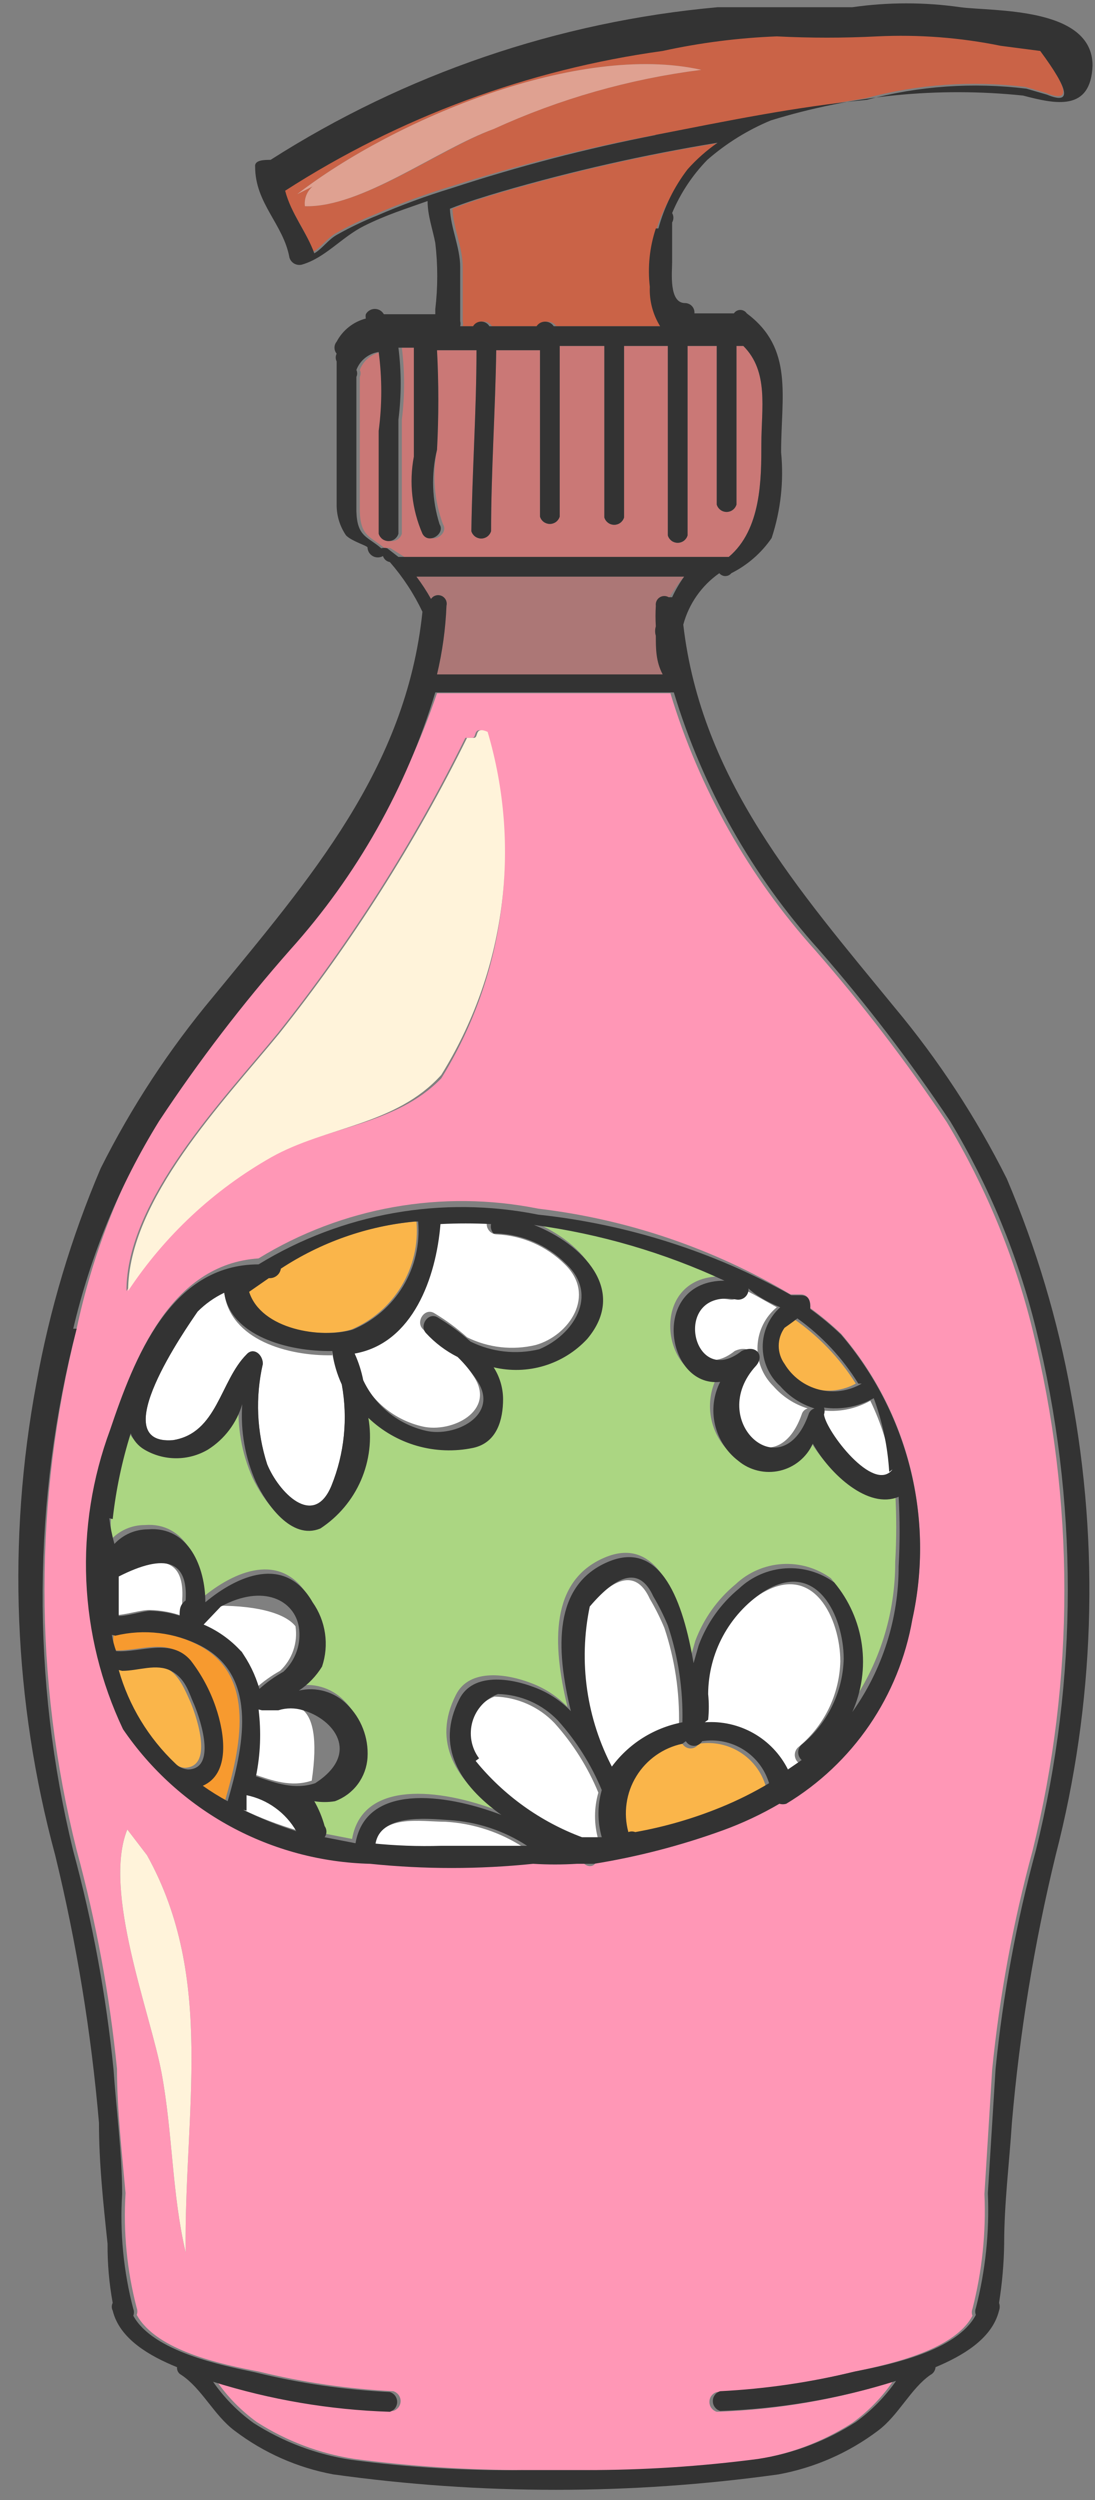 <svg width="39" height="89" viewBox="0 0 39 89" fill="none" xmlns="http://www.w3.org/2000/svg">
<rect x="0" y="0" width="39" height="89" fill="#808080" stroke="none"/>
<path d="M27.544 49.346C27.87 49.719 28.293 49.994 28.767 50.14C28.715 50.154 28.669 50.181 28.631 50.218C28.594 50.256 28.567 50.302 28.553 50.353C27.605 53.04 24.886 50.567 26.689 48.613C26.994 48.247 26.689 47.85 26.169 48.094C24.397 49.499 23.633 45.835 25.986 46.263C26.041 46.272 26.099 46.269 26.153 46.253C26.207 46.237 26.257 46.209 26.298 46.17C26.34 46.132 26.372 46.084 26.392 46.031C26.412 45.979 26.419 45.922 26.413 45.866C26.872 46.079 27.269 46.324 27.666 46.537C27.462 46.706 27.295 46.916 27.177 47.153C27.059 47.39 26.992 47.65 26.98 47.914C26.968 48.179 27.013 48.444 27.11 48.69C27.207 48.937 27.355 49.16 27.544 49.346Z" fill="white"/>
<path d="M23.236 10.21C23.215 10.704 23.342 11.193 23.602 11.614H19.813C19.779 11.564 19.734 11.522 19.681 11.494C19.627 11.465 19.568 11.45 19.507 11.45C19.447 11.45 19.387 11.465 19.334 11.494C19.281 11.522 19.235 11.564 19.202 11.614H17.521C17.491 11.563 17.449 11.521 17.398 11.492C17.347 11.463 17.289 11.447 17.231 11.447C17.172 11.447 17.114 11.463 17.063 11.492C17.012 11.521 16.97 11.563 16.94 11.614H16.482C16.499 11.554 16.499 11.491 16.482 11.431V9.508C16.482 8.805 16.146 8.134 16.115 7.432C16.726 7.187 17.338 7.004 17.949 6.821C20.478 6.087 23.05 5.505 25.65 5.081C25.258 5.354 24.898 5.671 24.58 6.027C24.046 6.643 23.641 7.359 23.388 8.134C23.187 8.806 23.135 9.515 23.236 10.21Z" fill="#CA6347"/>
<path d="M23.327 4.806C25.833 4.318 28.339 3.921 30.845 3.493C32.696 2.997 34.626 2.862 36.529 3.096L37.262 3.31C38.148 3.677 38.057 3.158 37.018 1.753L35.612 1.57C34.165 1.275 32.687 1.163 31.211 1.234C30.02 1.295 28.827 1.295 27.636 1.234C26.268 1.287 24.908 1.461 23.572 1.753C18.78 2.414 14.191 4.112 10.126 6.729C10.339 7.554 10.889 8.195 11.165 8.958C11.47 8.775 11.653 8.469 11.99 8.286C12.443 8.032 12.912 7.807 13.395 7.615C14.262 7.239 15.15 6.913 16.054 6.638C18.438 5.878 20.867 5.266 23.327 4.806ZM24.977 2.486C22.419 2.809 19.926 3.519 17.582 4.592C15.626 5.325 12.876 7.401 10.859 7.34C10.843 7.209 10.86 7.077 10.908 6.954C10.956 6.832 11.033 6.723 11.134 6.638L10.584 6.912C14.068 4.226 20.607 1.509 24.977 2.486Z" fill="#CA6347"/>
<path d="M2.73 47.301C1.202 53.394 1.202 59.769 2.73 65.862C3.423 68.413 3.904 71.016 4.167 73.647C4.167 75.112 4.35 76.699 4.472 78.073C4.387 79.449 4.521 80.83 4.87 82.164C4.9 82.242 4.9 82.329 4.87 82.408C5.572 83.69 7.926 84.179 9.209 84.423C10.782 84.81 12.389 85.045 14.007 85.125C14.082 85.147 14.149 85.194 14.196 85.257C14.243 85.32 14.269 85.397 14.269 85.476C14.269 85.555 14.243 85.632 14.196 85.695C14.149 85.758 14.082 85.805 14.007 85.827C11.87 85.76 9.751 85.4 7.712 84.759C8.104 85.325 8.59 85.82 9.148 86.224C10.204 86.901 11.391 87.348 12.632 87.537C14.658 87.802 16.7 87.935 18.744 87.934H20.761C22.804 87.959 24.847 87.837 26.872 87.567C28.113 87.378 29.3 86.931 30.356 86.254C30.914 85.85 31.4 85.355 31.792 84.789C29.762 85.428 27.655 85.788 25.528 85.858C25.452 85.835 25.386 85.789 25.338 85.725C25.291 85.662 25.266 85.585 25.266 85.507C25.266 85.428 25.291 85.351 25.338 85.288C25.386 85.224 25.452 85.178 25.528 85.156C27.146 85.074 28.752 84.838 30.326 84.453C31.456 84.209 33.962 83.721 34.635 82.439C34.604 82.36 34.604 82.273 34.635 82.194C34.978 80.859 35.122 79.481 35.062 78.104L35.337 73.677C35.6 71.047 36.081 68.443 36.774 65.892C38.287 59.798 38.287 53.426 36.774 47.331C36.132 44.73 35.102 42.239 33.718 39.944C32.293 37.81 30.731 35.77 29.042 33.838C26.667 31.202 24.904 28.075 23.878 24.68H15.565C14.416 28.053 12.608 31.166 10.248 33.838C8.549 35.762 6.987 37.803 5.572 39.944C4.24 42.23 3.281 44.713 2.73 47.301ZM15.718 38.387C14.098 40.066 11.623 40.096 9.606 41.195C7.552 42.358 5.804 43.99 4.503 45.958C4.503 42.722 7.926 39.181 9.881 36.799C12.481 33.536 14.725 30.006 16.574 26.267H16.818C17.002 26.267 16.818 25.84 17.307 26.053C17.937 28.104 18.122 30.265 17.847 32.392C17.573 34.519 16.847 36.563 15.718 38.387ZM4.533 65.129L5.236 66.045C7.681 70.441 6.55 75.203 6.611 80.18C6.123 78.104 6.153 75.936 5.756 73.799C5.359 71.662 3.647 67.327 4.533 65.129ZM3.922 50.903C4.778 48.369 6.061 45.011 9.209 44.798C12.187 42.973 15.746 42.34 19.171 43.027C22.347 43.405 25.408 44.445 28.156 46.08H28.523C28.798 46.08 28.889 46.355 28.859 46.568C29.246 46.848 29.614 47.154 29.959 47.484C31.137 48.862 31.98 50.495 32.42 52.254C32.86 54.012 32.886 55.849 32.495 57.619C32.26 58.971 31.738 60.256 30.962 61.388C30.188 62.521 29.178 63.474 28.003 64.183C27.923 64.207 27.838 64.207 27.759 64.183C27.116 64.559 26.441 64.876 25.742 65.129C24.28 65.669 22.763 66.048 21.219 66.259C21.219 66.442 20.913 66.534 20.73 66.259C20.547 65.984 20.73 66.259 20.547 66.259C20.027 66.29 19.507 66.29 18.988 66.259C17.058 66.457 15.112 66.457 13.182 66.259C11.439 66.216 9.732 65.759 8.201 64.925C6.671 64.092 5.361 62.906 4.381 61.466C3.61 59.823 3.172 58.043 3.093 56.23C3.015 54.417 3.296 52.607 3.922 50.903Z" fill="#FF97B6"/>
<path d="M23.48 21.565C23.465 21.809 23.465 22.054 23.48 22.298C23.447 22.407 23.447 22.524 23.48 22.634C23.48 23.092 23.48 23.55 23.725 24.008H15.566C15.756 23.206 15.869 22.388 15.902 21.565C15.919 21.496 15.911 21.422 15.88 21.358C15.848 21.293 15.795 21.242 15.729 21.212C15.664 21.183 15.59 21.178 15.521 21.198C15.451 21.218 15.392 21.262 15.351 21.321C15.196 21.045 15.023 20.78 14.832 20.527H24.367C24.169 20.753 23.995 20.999 23.847 21.26C23.802 21.251 23.756 21.252 23.711 21.263C23.667 21.274 23.625 21.295 23.59 21.325C23.555 21.354 23.527 21.391 23.508 21.432C23.489 21.474 23.479 21.52 23.48 21.565Z" fill="#AC7776"/>
<path d="M5.023 51.452C5.366 51.654 5.756 51.76 6.154 51.76C6.551 51.76 6.941 51.654 7.284 51.452C7.875 51.08 8.31 50.504 8.507 49.834C8.44 50.786 8.607 51.74 8.996 52.612C9.362 53.376 10.248 54.688 11.287 54.261C11.926 53.843 12.429 53.248 12.733 52.548C13.037 51.848 13.13 51.075 12.999 50.323C13.486 50.79 14.081 51.132 14.73 51.318C15.38 51.504 16.066 51.529 16.727 51.391C17.583 51.208 17.797 50.384 17.797 49.651C17.793 49.251 17.676 48.859 17.46 48.522C18.055 48.663 18.677 48.645 19.262 48.468C19.848 48.291 20.375 47.962 20.791 47.514C22.258 45.774 20.608 44.126 18.897 43.454C21.245 43.771 23.532 44.44 25.681 45.438C23.022 45.438 23.572 49.254 25.528 49.041C25.291 49.51 25.226 50.048 25.343 50.56C25.46 51.073 25.752 51.529 26.17 51.849C26.373 52.019 26.612 52.139 26.869 52.2C27.126 52.262 27.394 52.263 27.651 52.204C27.909 52.145 28.149 52.027 28.353 51.859C28.558 51.692 28.72 51.48 28.828 51.239C29.44 52.338 30.815 53.589 31.884 53.132C31.932 53.955 31.932 54.781 31.884 55.604C31.89 57.464 31.313 59.278 30.234 60.794C30.57 60.043 30.688 59.212 30.574 58.397C30.461 57.582 30.121 56.816 29.593 56.184C29.091 55.819 28.477 55.64 27.858 55.679C27.238 55.718 26.652 55.972 26.2 56.398C25.553 56.932 25.058 57.627 24.764 58.413L24.581 59.054C24.214 56.917 23.45 54.627 21.525 55.452C19.6 56.276 19.661 58.504 20.211 60.764C19.843 60.383 19.394 60.091 18.897 59.909C18.102 59.603 16.727 59.359 16.238 60.336C15.382 62.015 16.238 63.389 17.735 64.457C15.658 63.664 12.907 63.358 12.54 65.465L11.44 65.251C11.482 65.194 11.505 65.124 11.505 65.053C11.505 64.981 11.482 64.912 11.44 64.854C11.355 64.545 11.232 64.248 11.074 63.969C11.316 64.009 11.564 64.009 11.807 63.969C12.131 63.851 12.414 63.64 12.62 63.364C12.827 63.087 12.947 62.756 12.968 62.412C12.989 62.062 12.934 61.712 12.808 61.386C12.681 61.059 12.486 60.764 12.235 60.519C12.015 60.299 11.742 60.139 11.442 60.054C11.143 59.968 10.827 59.96 10.524 60.031C10.857 59.809 11.138 59.517 11.349 59.176C11.476 58.795 11.512 58.389 11.454 57.991C11.395 57.593 11.244 57.215 11.012 56.886C10.034 55.177 8.323 55.94 7.193 56.886C7.193 55.665 6.612 54.169 5.145 54.291C4.921 54.291 4.7 54.337 4.495 54.426C4.29 54.516 4.105 54.646 3.953 54.81C3.938 54.556 3.938 54.301 3.953 54.047C4.068 53.011 4.283 51.989 4.595 50.995C4.692 51.184 4.84 51.343 5.023 51.452Z" fill="#ABD682"/>
<path d="M13.915 19.52C13.845 19.497 13.77 19.497 13.701 19.52C13.212 19.093 12.845 19.124 12.815 18.208C12.815 16.62 12.815 15.002 12.815 13.415C12.833 13.377 12.843 13.335 12.843 13.293C12.843 13.25 12.833 13.209 12.815 13.171C12.878 13.003 12.985 12.855 13.124 12.742C13.264 12.63 13.431 12.556 13.609 12.53C13.732 13.462 13.732 14.406 13.609 15.338C13.609 16.559 13.609 17.78 13.609 19.002C13.632 19.077 13.678 19.143 13.741 19.191C13.805 19.238 13.881 19.263 13.96 19.263C14.039 19.263 14.116 19.238 14.18 19.191C14.243 19.143 14.289 19.077 14.312 19.002C14.312 17.658 14.312 16.285 14.312 14.941C14.419 14.09 14.419 13.228 14.312 12.377H14.862C14.862 13.659 14.862 14.941 14.862 16.254C14.686 17.18 14.792 18.137 15.168 19.002C15.381 19.398 15.993 19.002 15.779 18.666C15.464 17.817 15.39 16.898 15.565 16.01C15.626 14.83 15.626 13.648 15.565 12.469H16.971C16.971 14.605 16.818 16.773 16.787 18.91C16.81 18.985 16.856 19.052 16.919 19.099C16.983 19.146 17.06 19.172 17.139 19.172C17.218 19.172 17.294 19.146 17.358 19.099C17.421 19.052 17.468 18.985 17.49 18.91C17.49 16.773 17.643 14.605 17.673 12.469H19.232V18.391C19.254 18.467 19.301 18.533 19.364 18.58C19.427 18.627 19.504 18.653 19.583 18.653C19.662 18.653 19.739 18.627 19.802 18.58C19.866 18.533 19.912 18.467 19.935 18.391V12.316H21.524V18.422C21.546 18.497 21.593 18.563 21.656 18.611C21.719 18.658 21.796 18.683 21.875 18.683C21.954 18.683 22.031 18.658 22.094 18.611C22.158 18.563 22.204 18.497 22.227 18.422V12.316H23.785V19.063C23.808 19.138 23.854 19.204 23.918 19.252C23.981 19.299 24.058 19.324 24.137 19.324C24.216 19.324 24.293 19.299 24.356 19.252C24.419 19.204 24.465 19.138 24.488 19.063V12.316H25.527V17.964C25.55 18.039 25.596 18.105 25.659 18.153C25.723 18.2 25.799 18.225 25.878 18.225C25.957 18.225 26.034 18.2 26.098 18.153C26.161 18.105 26.207 18.039 26.23 17.964V12.316H26.474C27.391 13.232 27.116 14.544 27.116 15.796C27.116 17.048 27.116 18.849 25.955 19.826H14.403L13.915 19.52Z" fill="#CA7876"/>
<path d="M27.79 48.553C27.656 48.366 27.584 48.142 27.584 47.911C27.584 47.681 27.656 47.457 27.79 47.27C27.79 47.27 28.096 47.057 28.248 46.935C29.141 47.55 29.9 48.339 30.479 49.255C30.026 49.505 29.495 49.571 28.994 49.44C28.494 49.31 28.063 48.992 27.79 48.553Z" fill="#FAB54A"/>
<path d="M12.51 47.331C11.379 47.667 9.24 47.331 8.812 45.988L9.515 45.499C9.616 45.508 9.716 45.478 9.795 45.416C9.875 45.354 9.928 45.263 9.943 45.163C11.407 44.206 13.088 43.629 14.832 43.484C14.902 44.288 14.715 45.094 14.297 45.785C13.88 46.476 13.254 47.017 12.51 47.331Z" fill="#FAB54A"/>
<path d="M11.836 48.186C11.897 48.566 12.011 48.936 12.173 49.285C12.394 50.496 12.267 51.745 11.806 52.887C11.164 54.444 9.911 53.101 9.514 52.124C9.143 50.969 9.09 49.735 9.361 48.552C9.361 48.217 9.025 47.942 8.781 48.217C7.833 49.163 7.742 51.025 6.152 51.269C3.708 51.453 6.641 47.27 7.039 46.69C7.314 46.414 7.634 46.187 7.986 46.019C8.2 47.698 10.247 48.278 11.836 48.247C11.836 48.125 11.806 48.156 11.836 48.186Z" fill="white"/>
<path d="M19.08 47.881C18.258 48.078 17.393 47.981 16.635 47.606C16.276 47.285 15.887 46.998 15.474 46.751C15.138 46.538 14.802 47.026 15.046 47.301C15.368 47.652 15.751 47.941 16.177 48.156C16.442 48.414 16.678 48.7 16.88 49.01C17.674 50.231 16.085 51.025 15.046 50.781C14.562 50.67 14.109 50.45 13.723 50.138C13.336 49.826 13.026 49.43 12.815 48.98C12.751 48.654 12.648 48.336 12.51 48.033C14.588 47.667 15.413 45.316 15.566 43.424C16.166 43.393 16.768 43.393 17.369 43.424C17.344 43.477 17.332 43.536 17.335 43.596C17.338 43.655 17.355 43.712 17.386 43.763C17.416 43.814 17.457 43.857 17.508 43.888C17.558 43.92 17.615 43.938 17.674 43.943C18.595 43.98 19.467 44.361 20.119 45.011C21.25 46.11 20.272 47.545 19.08 47.881Z" fill="white"/>
<path d="M5.97 59.42C6.367 59.604 6.612 60.214 6.764 60.55C6.917 60.886 7.681 62.901 6.581 62.931C6.407 62.919 6.244 62.843 6.123 62.717C5.219 61.811 4.566 60.685 4.228 59.451C4.809 59.42 5.45 59.176 5.97 59.42Z" fill="#FAB54A"/>
<path d="M7.071 58.566C9.179 59.665 8.538 62.29 8.018 64.091C7.712 63.926 7.416 63.743 7.132 63.542C8.11 63.114 7.926 61.71 7.59 60.733C7.387 60.139 7.088 59.582 6.704 59.085C6.001 58.26 4.932 58.81 4.045 58.749C4.03 58.566 4.03 58.382 4.045 58.199C5.065 57.958 6.138 58.087 7.071 58.566Z" fill="#F79A2F"/>
<path d="M20.882 57.284C21.921 56.062 22.685 55.91 23.143 56.917C23.341 57.251 23.514 57.597 23.663 57.955C24.034 59.067 24.209 60.234 24.182 61.405C23.178 61.622 22.294 62.211 21.707 63.053C20.766 61.285 20.474 59.244 20.882 57.284Z" fill="white"/>
<path d="M24.305 62.077C24.334 62.127 24.377 62.169 24.428 62.199C24.479 62.228 24.536 62.243 24.595 62.243C24.654 62.243 24.712 62.228 24.762 62.199C24.813 62.169 24.856 62.127 24.885 62.077C25.397 61.996 25.92 62.103 26.358 62.378C26.797 62.653 27.12 63.077 27.269 63.572C26.721 63.9 26.149 64.186 25.558 64.427C24.573 64.83 23.549 65.127 22.502 65.313C22.423 65.282 22.336 65.282 22.257 65.313C22.152 64.965 22.124 64.599 22.173 64.239C22.222 63.88 22.348 63.535 22.542 63.228C22.736 62.921 22.994 62.66 23.298 62.461C23.602 62.262 23.945 62.131 24.305 62.077Z" fill="#FAB54A"/>
<path d="M16.94 62.687C16.803 62.501 16.71 62.286 16.669 62.058C16.629 61.831 16.641 61.597 16.706 61.375C16.772 61.153 16.887 60.949 17.045 60.779C17.202 60.61 17.396 60.479 17.613 60.397C18.014 60.407 18.41 60.495 18.777 60.658C19.144 60.82 19.475 61.053 19.752 61.343C20.408 62.074 20.935 62.91 21.311 63.816C21.153 64.365 21.153 64.947 21.311 65.495H20.608C19.159 64.898 17.894 63.929 16.94 62.687Z" fill="white"/>
<path d="M25.101 61.313C25.131 61.008 25.131 60.701 25.101 60.397C25.104 59.678 25.285 58.97 25.625 58.337C25.966 57.704 26.458 57.163 27.056 56.764C28.982 55.543 29.929 57.649 29.929 59.145C29.913 59.731 29.771 60.308 29.513 60.834C29.254 61.361 28.886 61.826 28.432 62.198C28.393 62.232 28.361 62.275 28.34 62.322C28.319 62.369 28.307 62.421 28.307 62.473C28.307 62.525 28.319 62.576 28.34 62.623C28.361 62.671 28.393 62.713 28.432 62.747L27.943 63.083C27.693 62.544 27.291 62.089 26.786 61.774C26.281 61.46 25.695 61.299 25.101 61.313Z" fill="white"/>
<path d="M4.106 57.497C4.106 57.039 4.106 56.581 4.106 56.093C5.787 55.238 6.581 55.543 6.49 56.947C6.49 57.131 6.49 57.314 6.49 57.528C6.116 57.395 5.724 57.323 5.328 57.314C4.992 57.314 4.442 57.497 4.106 57.497Z" fill="white"/>
<path d="M9.789 60.794C10.078 60.703 10.387 60.703 10.675 60.794C11.164 61.069 11.317 61.924 11.103 63.389C10.37 63.633 9.697 63.389 8.995 63.145C9.185 62.397 9.257 61.625 9.209 60.855L9.789 60.794Z" fill="white"/>
<path d="M7.132 57.802L7.743 57.161C9.271 57.161 10.188 57.466 10.524 57.894C10.568 58.183 10.541 58.479 10.445 58.755C10.35 59.032 10.188 59.281 9.974 59.481C9.667 59.652 9.38 59.857 9.118 60.092C8.998 59.659 8.813 59.247 8.568 58.871C8.18 58.407 7.688 58.041 7.132 57.802Z" fill="white"/>
<path d="M15.872 64.854C16.863 64.912 17.822 65.227 18.653 65.77C17.583 65.77 16.544 65.77 15.597 65.77C14.854 65.815 14.109 65.815 13.366 65.77C13.427 64.549 15.016 64.854 15.872 64.854Z" fill="white"/>
<path d="M10.585 65.16C9.925 64.966 9.281 64.721 8.66 64.427C8.66 64.244 8.66 64.061 8.66 63.877C9.057 63.932 9.436 64.076 9.769 64.298C10.103 64.52 10.381 64.815 10.585 65.16Z" fill="white"/>
<path d="M29.225 50.445C29.253 50.366 29.253 50.28 29.225 50.201C29.837 50.287 30.46 50.169 30.997 49.865C31.384 50.667 31.652 51.52 31.792 52.399C30.997 53.284 29.286 51.025 29.225 50.445Z" fill="white"/>
<path d="M1.966 66.045C2.728 69.175 3.249 72.36 3.525 75.57C3.525 77.004 3.678 78.439 3.831 79.874C3.825 80.58 3.887 81.286 4.014 81.981C3.992 82.023 3.981 82.07 3.981 82.118C3.981 82.166 3.992 82.213 4.014 82.255C4.258 83.263 5.328 83.873 6.306 84.27C6.3 84.326 6.312 84.382 6.339 84.431C6.366 84.481 6.408 84.52 6.459 84.545C7.192 85.033 7.62 85.98 8.353 86.529C9.387 87.315 10.591 87.849 11.868 88.086C17.129 88.819 22.467 88.819 27.728 88.086C29.015 87.85 30.229 87.317 31.273 86.529C32.006 85.98 32.434 85.033 33.137 84.545C33.189 84.519 33.233 84.48 33.265 84.432C33.297 84.383 33.316 84.328 33.32 84.27C34.268 83.873 35.337 83.263 35.582 82.255C35.614 82.167 35.614 82.069 35.582 81.981C35.694 81.284 35.755 80.58 35.765 79.874C35.765 78.439 35.948 77.004 36.04 75.57C36.316 72.36 36.837 69.175 37.599 66.045C38.987 60.677 39.175 55.07 38.149 49.621C37.675 46.989 36.906 44.419 35.857 41.958C34.764 39.775 33.42 37.726 31.854 35.853C28.431 31.671 24.978 27.763 24.336 22.237C24.535 21.495 24.989 20.846 25.619 20.406C25.645 20.438 25.678 20.463 25.715 20.481C25.752 20.499 25.792 20.508 25.833 20.508C25.874 20.508 25.915 20.499 25.952 20.481C25.989 20.463 26.021 20.438 26.047 20.406C26.624 20.116 27.118 19.686 27.483 19.154C27.807 18.171 27.921 17.131 27.82 16.101C27.82 14.117 28.278 12.407 26.597 11.156C26.572 11.118 26.538 11.087 26.498 11.066C26.458 11.044 26.413 11.033 26.368 11.033C26.323 11.033 26.278 11.044 26.238 11.066C26.198 11.087 26.164 11.118 26.139 11.156H24.733C24.737 11.109 24.732 11.062 24.717 11.018C24.702 10.973 24.678 10.933 24.646 10.898C24.614 10.864 24.576 10.836 24.533 10.818C24.49 10.799 24.444 10.789 24.397 10.789C23.816 10.789 23.939 9.69 23.939 9.324C23.939 8.958 23.939 8.713 23.939 8.408C23.939 8.103 23.939 8.011 23.939 7.92C23.968 7.869 23.984 7.811 23.984 7.752C23.984 7.693 23.968 7.635 23.939 7.584C24.234 6.88 24.659 6.238 25.192 5.691C25.864 5.104 26.628 4.63 27.453 4.287C30.357 3.39 33.413 3.089 36.437 3.402C37.599 3.707 38.852 3.982 38.913 2.333C38.913 0.227 35.337 0.41 34.207 0.257C32.93 0.074 31.633 0.074 30.356 0.257C28.767 0.257 27.147 0.257 25.558 0.257C19.892 0.768 14.432 2.632 9.637 5.691C9.423 5.691 9.056 5.691 9.087 5.935C9.087 7.248 10.095 7.981 10.309 9.171C10.323 9.218 10.346 9.261 10.377 9.298C10.407 9.335 10.445 9.366 10.488 9.389C10.53 9.411 10.577 9.425 10.625 9.43C10.673 9.435 10.721 9.43 10.768 9.416C11.593 9.171 12.173 8.439 12.968 8.042C13.762 7.645 14.465 7.431 15.229 7.157C15.229 7.676 15.412 8.164 15.504 8.652C15.596 9.433 15.596 10.222 15.504 11.003C15.504 11.003 15.504 11.003 15.504 11.186H13.671C13.639 11.129 13.592 11.081 13.536 11.048C13.48 11.015 13.415 10.997 13.35 10.997C13.284 10.997 13.22 11.015 13.164 11.048C13.107 11.081 13.061 11.129 13.029 11.186C13.018 11.237 13.018 11.289 13.029 11.339C12.808 11.397 12.602 11.5 12.423 11.642C12.244 11.784 12.097 11.961 11.99 12.163C11.94 12.223 11.913 12.299 11.913 12.377C11.913 12.455 11.94 12.53 11.99 12.591C11.968 12.633 11.957 12.68 11.957 12.728C11.957 12.776 11.968 12.823 11.99 12.865C11.99 14.575 11.99 16.284 11.99 17.994C11.993 18.376 12.11 18.747 12.326 19.062C12.54 19.276 13.09 19.429 13.09 19.49C13.092 19.553 13.111 19.615 13.143 19.669C13.177 19.723 13.223 19.767 13.278 19.798C13.334 19.829 13.396 19.845 13.46 19.844C13.523 19.844 13.585 19.827 13.64 19.795C13.657 19.85 13.688 19.899 13.732 19.937C13.775 19.975 13.828 20 13.885 20.009C14.351 20.543 14.742 21.139 15.046 21.779C14.465 27.366 11.043 31.274 7.589 35.486C6.022 37.36 4.679 39.409 3.586 41.592C2.537 44.052 1.768 46.623 1.294 49.255C0.253 54.831 0.483 60.57 1.966 66.045ZM23.358 4.806C20.897 5.286 18.468 5.918 16.085 6.699C15.181 6.974 14.293 7.3 13.426 7.676C12.943 7.868 12.474 8.093 12.02 8.347C11.684 8.53 11.501 8.836 11.195 9.019C10.92 8.256 10.37 7.614 10.156 6.79C14.222 4.173 18.811 2.475 23.602 1.814C24.939 1.521 26.299 1.348 27.667 1.295C28.858 1.356 30.051 1.356 31.242 1.295C32.717 1.224 34.196 1.336 35.643 1.631L37.049 1.814C38.088 3.218 38.179 3.737 37.293 3.371L36.56 3.157C34.657 2.923 32.727 3.058 30.876 3.554C28.339 3.798 25.833 4.317 23.327 4.806H23.358ZM23.358 8.133C23.136 8.802 23.063 9.51 23.144 10.209C23.123 10.704 23.251 11.193 23.511 11.614H19.721C19.688 11.563 19.642 11.522 19.589 11.493C19.536 11.465 19.476 11.45 19.416 11.45C19.355 11.45 19.296 11.465 19.242 11.493C19.189 11.522 19.144 11.563 19.11 11.614H17.43C17.4 11.563 17.358 11.521 17.306 11.492C17.256 11.463 17.198 11.447 17.139 11.447C17.08 11.447 17.023 11.463 16.972 11.492C16.921 11.521 16.878 11.563 16.849 11.614H16.39C16.407 11.554 16.407 11.49 16.39 11.431V9.507C16.39 8.805 16.054 8.133 16.024 7.431C16.635 7.187 17.246 7.004 17.857 6.821C20.387 6.086 22.959 5.505 25.558 5.081C25.166 5.353 24.807 5.671 24.489 6.027C24.009 6.655 23.656 7.371 23.45 8.133H23.358ZM14.19 19.826L13.793 19.52C13.723 19.497 13.648 19.497 13.579 19.52C13.09 19.093 12.723 19.123 12.693 18.208C12.693 16.62 12.693 15.002 12.693 13.415C12.712 13.377 12.721 13.335 12.721 13.293C12.721 13.25 12.712 13.209 12.693 13.171C12.756 13.003 12.863 12.855 13.003 12.742C13.143 12.629 13.31 12.556 13.487 12.53C13.61 13.462 13.61 14.406 13.487 15.338C13.487 16.559 13.487 17.78 13.487 19.001C13.51 19.077 13.556 19.143 13.62 19.191C13.683 19.238 13.76 19.263 13.839 19.263C13.918 19.263 13.995 19.238 14.058 19.191C14.121 19.143 14.168 19.077 14.19 19.001C14.19 17.658 14.19 16.284 14.19 14.941C14.298 14.09 14.298 13.228 14.19 12.377H14.74C14.74 13.659 14.74 14.941 14.74 16.254C14.564 17.18 14.671 18.137 15.046 19.001C15.26 19.398 15.871 19.001 15.657 18.666C15.383 17.805 15.351 16.887 15.565 16.01C15.627 14.83 15.627 13.648 15.565 12.468H16.971C16.971 14.605 16.818 16.773 16.788 18.91C16.81 18.985 16.857 19.052 16.92 19.099C16.983 19.146 17.06 19.172 17.139 19.172C17.218 19.172 17.295 19.146 17.358 19.099C17.422 19.052 17.468 18.985 17.491 18.91C17.491 16.773 17.643 14.605 17.674 12.468H19.233V18.391C19.255 18.466 19.301 18.533 19.365 18.58C19.428 18.627 19.505 18.652 19.584 18.652C19.663 18.652 19.74 18.627 19.803 18.58C19.866 18.533 19.913 18.466 19.935 18.391V12.316H21.524V18.421C21.547 18.497 21.593 18.563 21.657 18.61C21.72 18.658 21.797 18.683 21.876 18.683C21.955 18.683 22.032 18.658 22.095 18.61C22.158 18.563 22.205 18.497 22.227 18.421V12.316H23.786V19.062C23.808 19.138 23.855 19.204 23.918 19.252C23.981 19.299 24.058 19.324 24.137 19.324C24.216 19.324 24.293 19.299 24.356 19.252C24.42 19.204 24.466 19.138 24.489 19.062V12.316H25.528V17.963C25.55 18.039 25.597 18.105 25.66 18.152C25.723 18.2 25.8 18.225 25.879 18.225C25.958 18.225 26.035 18.2 26.098 18.152C26.162 18.105 26.208 18.039 26.231 17.963V12.316H26.475C27.392 13.232 27.117 14.544 27.117 15.796C27.117 17.048 27.117 18.849 25.956 19.826H14.19ZM23.816 21.261C23.767 21.231 23.71 21.216 23.652 21.218C23.595 21.219 23.539 21.237 23.491 21.269C23.443 21.301 23.405 21.346 23.382 21.398C23.358 21.451 23.35 21.509 23.358 21.566C23.343 21.81 23.343 22.054 23.358 22.298C23.325 22.408 23.325 22.525 23.358 22.634C23.358 23.092 23.358 23.55 23.602 24.008H15.565C15.756 23.207 15.869 22.389 15.902 21.566C15.919 21.496 15.911 21.422 15.88 21.358C15.848 21.294 15.795 21.242 15.729 21.213C15.663 21.184 15.589 21.179 15.521 21.199C15.451 21.218 15.392 21.262 15.351 21.322C15.196 21.046 15.023 20.78 14.832 20.528H24.366C24.201 20.758 24.058 21.003 23.939 21.261H23.816ZM2.608 47.301C3.222 44.69 4.254 42.195 5.664 39.913C7.079 37.772 8.641 35.732 10.34 33.807C12.712 31.169 14.475 28.043 15.504 24.649H24C25.026 28.044 26.79 31.171 29.164 33.807C30.853 35.74 32.415 37.779 33.84 39.913C35.224 42.208 36.254 44.699 36.896 47.301C38.409 53.395 38.409 59.767 36.896 65.862C36.203 68.413 35.722 71.016 35.459 73.646L35.184 78.073C35.244 79.45 35.1 80.829 34.757 82.164C34.726 82.242 34.726 82.329 34.757 82.408C34.084 83.69 31.701 84.178 30.448 84.423C28.874 84.808 27.268 85.043 25.65 85.125C25.574 85.147 25.508 85.194 25.461 85.257C25.413 85.32 25.388 85.397 25.388 85.476C25.388 85.555 25.413 85.632 25.461 85.695C25.508 85.758 25.574 85.805 25.65 85.827C27.777 85.757 29.885 85.397 31.915 84.758C31.522 85.324 31.036 85.82 30.478 86.224C29.422 86.9 28.235 87.348 26.995 87.537C24.968 87.802 22.927 87.934 20.883 87.933H18.621C16.578 87.959 14.535 87.837 12.509 87.567C11.269 87.378 10.082 86.931 9.026 86.254C8.468 85.85 7.982 85.355 7.589 84.789C9.629 85.43 11.747 85.79 13.885 85.858C13.96 85.835 14.027 85.789 14.074 85.725C14.121 85.662 14.146 85.585 14.146 85.507C14.146 85.428 14.121 85.351 14.074 85.288C14.027 85.224 13.96 85.178 13.885 85.155C12.266 85.076 10.66 84.841 9.087 84.453C7.926 84.209 5.45 83.721 4.747 82.438C4.778 82.36 4.778 82.273 4.747 82.194C4.399 80.86 4.265 79.479 4.35 78.103C4.35 76.638 4.136 75.051 4.044 73.677C3.782 71.047 3.301 68.443 2.608 65.892C1.115 59.78 1.157 53.393 2.73 47.301H2.608Z" fill="#333333"/>
<path d="M3.922 50.903C3.284 52.62 2.995 54.447 3.074 56.276C3.153 58.106 3.597 59.902 4.38 61.557C5.361 62.997 6.671 64.183 8.201 65.017C9.732 65.85 11.439 66.307 13.182 66.35C15.112 66.549 17.058 66.549 18.988 66.35C19.507 66.382 20.027 66.382 20.547 66.35C20.547 66.35 20.547 66.35 20.73 66.35H21.158C22.72 66.098 24.254 65.699 25.742 65.16C26.441 64.906 27.116 64.59 27.759 64.213C27.838 64.237 27.923 64.237 28.003 64.213C29.178 63.504 30.187 62.551 30.962 61.419C31.737 60.286 32.26 59.001 32.495 57.65C32.886 55.88 32.86 54.043 32.42 52.284C31.98 50.526 31.137 48.893 29.959 47.515C29.614 47.184 29.246 46.878 28.859 46.599C28.859 46.385 28.859 46.11 28.523 46.11H28.186C25.406 44.555 22.339 43.579 19.171 43.241C15.746 42.554 12.187 43.186 9.209 45.011C6.061 45.011 4.778 48.369 3.922 50.903ZM11.837 48.095C11.886 48.507 11.999 48.908 12.173 49.285C12.395 50.496 12.268 51.746 11.806 52.888C11.165 54.444 9.912 53.101 9.515 52.124C9.143 50.969 9.09 49.735 9.362 48.553C9.362 48.217 9.026 47.942 8.781 48.217C7.834 49.163 7.742 51.025 6.153 51.27C3.708 51.453 6.642 47.27 7.039 46.69C7.314 46.414 7.635 46.187 7.987 46.019C8.2 47.545 10.248 48.125 11.837 48.095ZM14.893 43.485C14.963 44.289 14.776 45.094 14.358 45.786C13.941 46.477 13.315 47.018 12.57 47.331C11.44 47.667 9.301 47.331 8.873 45.988L9.576 45.5C9.676 45.509 9.777 45.479 9.856 45.416C9.936 45.354 9.988 45.264 10.003 45.164C11.432 44.225 13.069 43.649 14.771 43.485H14.893ZM17.704 43.912C18.625 43.949 19.497 44.331 20.149 44.981C21.372 46.11 20.394 47.545 19.202 48.033C18.38 48.231 17.515 48.134 16.757 47.759C16.398 47.438 16.009 47.151 15.596 46.904C15.26 46.69 14.924 47.179 15.168 47.453C15.49 47.804 15.873 48.094 16.299 48.308C16.564 48.566 16.8 48.853 17.002 49.163C17.796 50.384 16.207 51.178 15.168 50.934C14.684 50.823 14.231 50.603 13.844 50.291C13.458 49.978 13.148 49.582 12.937 49.133C12.872 48.806 12.77 48.489 12.632 48.186C14.71 47.82 15.535 45.469 15.688 43.576C16.288 43.546 16.89 43.546 17.491 43.576C17.477 43.636 17.478 43.697 17.494 43.756C17.51 43.815 17.54 43.868 17.582 43.912H17.704ZM27.789 46.538C27.593 46.715 27.435 46.932 27.328 47.174C27.22 47.416 27.165 47.677 27.165 47.942C27.165 48.207 27.22 48.468 27.328 48.71C27.435 48.952 27.593 49.169 27.789 49.346C28.114 49.719 28.538 49.994 29.011 50.14C28.96 50.154 28.914 50.181 28.876 50.218C28.839 50.256 28.811 50.303 28.797 50.354C27.85 53.04 25.13 50.567 26.933 48.614C27.239 48.247 26.933 47.85 26.414 48.095C24.641 49.499 23.878 45.836 26.23 46.263C26.286 46.273 26.343 46.269 26.398 46.253C26.452 46.237 26.502 46.209 26.543 46.17C26.584 46.132 26.616 46.085 26.636 46.032C26.656 45.979 26.664 45.922 26.658 45.866C26.872 46.08 27.27 46.324 27.789 46.538ZM30.692 49.255C30.234 49.523 29.688 49.6 29.172 49.469C28.657 49.337 28.215 49.008 27.942 48.553C27.808 48.366 27.735 48.141 27.735 47.911C27.735 47.681 27.808 47.457 27.942 47.27C27.942 47.27 28.247 47.057 28.4 46.934C29.271 47.556 30.009 48.345 30.57 49.255H30.692ZM31.792 52.307C31.12 53.193 29.409 50.934 29.348 50.354C29.375 50.275 29.375 50.188 29.348 50.109C29.959 50.195 30.582 50.077 31.12 49.774C31.431 50.617 31.617 51.502 31.67 52.399L31.792 52.307ZM25.222 61.222C25.253 60.917 25.253 60.61 25.222 60.306C25.226 59.587 25.406 58.879 25.747 58.246C26.088 57.613 26.579 57.072 27.178 56.673C29.103 55.452 30.05 57.558 30.05 59.054C30.035 59.641 29.893 60.217 29.634 60.743C29.376 61.27 29.007 61.735 28.553 62.107C28.514 62.141 28.483 62.184 28.461 62.231C28.44 62.278 28.429 62.33 28.429 62.382C28.429 62.434 28.44 62.485 28.461 62.532C28.483 62.58 28.514 62.622 28.553 62.656L28.064 62.992C27.793 62.45 27.366 62.001 26.838 61.702C26.31 61.403 25.705 61.267 25.1 61.313L25.222 61.222ZM24.427 61.985C24.457 62.035 24.5 62.078 24.55 62.107C24.601 62.136 24.659 62.151 24.718 62.151C24.776 62.151 24.834 62.136 24.885 62.107C24.936 62.078 24.979 62.035 25.008 61.985C25.519 61.904 26.043 62.011 26.481 62.286C26.919 62.561 27.243 62.985 27.392 63.481C26.843 63.808 26.271 64.094 25.68 64.335C24.696 64.738 23.672 65.035 22.625 65.221C22.546 65.19 22.459 65.19 22.38 65.221C22.289 64.888 22.268 64.54 22.317 64.198C22.365 63.856 22.483 63.528 22.664 63.234C22.844 62.939 23.083 62.685 23.365 62.486C23.647 62.287 23.967 62.147 24.305 62.076L24.427 61.985ZM21.83 62.962C20.889 61.194 20.597 59.152 21.005 57.192C22.044 55.971 22.808 55.818 23.266 56.826C23.464 57.159 23.637 57.506 23.786 57.864C24.157 58.975 24.332 60.142 24.305 61.313C23.773 61.414 23.267 61.62 22.815 61.918C22.364 62.217 21.977 62.603 21.677 63.053L21.83 62.962ZM17.063 62.595C16.925 62.41 16.832 62.194 16.791 61.967C16.751 61.739 16.764 61.505 16.829 61.283C16.894 61.062 17.01 60.858 17.167 60.688C17.324 60.519 17.519 60.388 17.735 60.306C18.136 60.315 18.532 60.404 18.899 60.566C19.266 60.729 19.597 60.962 19.874 61.252C20.53 61.982 21.057 62.819 21.433 63.725C21.276 64.274 21.276 64.855 21.433 65.404H20.73C19.247 64.851 17.939 63.913 16.94 62.687L17.063 62.595ZM13.365 65.648C13.548 64.58 15.137 64.732 15.993 64.793C16.984 64.851 17.943 65.166 18.774 65.709C17.704 65.709 16.665 65.709 15.718 65.709C14.892 65.734 14.065 65.704 13.243 65.618L13.365 65.648ZM8.781 64.458C8.781 64.274 8.781 64.091 8.781 63.908C9.151 63.984 9.5 64.137 9.805 64.359C10.111 64.58 10.366 64.863 10.553 65.19C9.903 64.985 9.27 64.73 8.659 64.427L8.781 64.458ZM9.331 60.886H9.912C10.2 60.794 10.51 60.794 10.798 60.886C11.868 61.191 12.876 62.412 11.226 63.481C10.492 63.725 9.82 63.481 9.117 63.236C9.277 62.453 9.308 61.649 9.209 60.855L9.331 60.886ZM8.689 58.901C8.301 58.438 7.809 58.071 7.253 57.833L7.864 57.192C9.392 56.368 10.492 56.978 10.645 57.925C10.69 58.214 10.663 58.51 10.567 58.786C10.471 59.063 10.309 59.312 10.095 59.512C9.788 59.683 9.501 59.888 9.239 60.123C9.097 59.629 8.87 59.164 8.567 58.749L8.689 58.901ZM4.35 59.481C4.931 59.481 5.572 59.207 6.092 59.481C6.611 59.756 6.734 60.275 6.886 60.611C7.039 60.947 7.803 62.962 6.703 62.992C6.529 62.98 6.366 62.904 6.245 62.779C5.287 61.869 4.59 60.72 4.228 59.451L4.35 59.481ZM4.105 58.23C5.135 57.98 6.22 58.111 7.161 58.596C9.27 59.695 8.628 62.321 8.109 64.122C7.803 63.957 7.507 63.773 7.223 63.572C8.2 63.145 8.017 61.741 7.681 60.764C7.478 60.169 7.178 59.613 6.795 59.115C6.092 58.291 5.022 58.84 4.136 58.779C4.068 58.591 4.017 58.397 3.983 58.199L4.105 58.23ZM6.52 57.558C6.146 57.426 5.754 57.354 5.358 57.345C5.114 57.345 4.564 57.528 4.228 57.528C4.228 57.07 4.228 56.612 4.228 56.123C5.908 55.269 6.703 55.574 6.611 56.978C6.397 57.131 6.397 57.314 6.397 57.528L6.52 57.558ZM4.014 54.078C4.129 53.042 4.344 52.02 4.656 51.025C4.747 51.269 4.919 51.474 5.144 51.605C5.487 51.807 5.878 51.913 6.275 51.913C6.673 51.913 7.063 51.807 7.406 51.605C7.997 51.233 8.431 50.657 8.628 49.987C8.561 50.939 8.729 51.893 9.117 52.765C9.484 53.529 10.37 54.841 11.409 54.414C12.048 53.996 12.551 53.4 12.855 52.701C13.159 52.001 13.251 51.227 13.12 50.476C13.608 50.943 14.203 51.285 14.852 51.471C15.502 51.657 16.187 51.682 16.849 51.544C17.704 51.361 17.918 50.537 17.918 49.804C17.915 49.404 17.798 49.012 17.582 48.675C18.177 48.816 18.799 48.798 19.384 48.621C19.969 48.444 20.497 48.115 20.913 47.667C22.38 45.927 20.73 44.279 19.018 43.607C21.367 43.924 23.654 44.593 25.803 45.591C23.144 45.591 23.694 49.407 25.65 49.194C25.413 49.663 25.347 50.201 25.465 50.713C25.582 51.226 25.874 51.682 26.292 52.002C26.494 52.172 26.734 52.292 26.991 52.353C27.247 52.415 27.515 52.416 27.773 52.357C28.03 52.298 28.271 52.18 28.475 52.012C28.679 51.845 28.842 51.632 28.95 51.392C29.561 52.491 30.937 53.742 32.006 53.284C32.053 54.108 32.053 54.934 32.006 55.757C32.011 57.617 31.434 59.431 30.356 60.947C30.692 60.196 30.809 59.365 30.696 58.55C30.582 57.735 30.242 56.968 29.714 56.337C29.213 55.971 28.599 55.793 27.98 55.832C27.36 55.871 26.774 56.125 26.322 56.551C25.675 57.085 25.18 57.78 24.886 58.566L24.703 59.207C24.336 57.07 23.572 54.78 21.647 55.605C19.721 56.429 19.782 58.657 20.332 60.916C19.965 60.536 19.515 60.244 19.018 60.062C18.224 59.756 16.849 59.512 16.36 60.489C15.504 62.168 16.36 63.542 17.857 64.61C15.779 63.816 13.029 63.511 12.662 65.618L11.562 65.404C11.604 65.346 11.627 65.277 11.627 65.206C11.627 65.134 11.604 65.065 11.562 65.007C11.477 64.698 11.354 64.4 11.195 64.122C11.438 64.162 11.686 64.162 11.929 64.122C12.253 64.003 12.536 63.793 12.742 63.517C12.948 63.24 13.069 62.909 13.09 62.565C13.111 62.215 13.056 61.865 12.929 61.539C12.803 61.212 12.607 60.917 12.357 60.672C12.136 60.452 11.864 60.292 11.564 60.206C11.265 60.121 10.948 60.113 10.645 60.184C10.979 59.962 11.26 59.67 11.47 59.329C11.598 58.948 11.634 58.542 11.575 58.144C11.517 57.746 11.366 57.368 11.134 57.039C10.156 55.33 8.445 56.093 7.314 57.039C7.314 55.818 6.734 54.322 5.267 54.444C5.043 54.444 4.822 54.49 4.616 54.579C4.411 54.669 4.227 54.799 4.075 54.963C3.992 54.663 3.93 54.357 3.892 54.047L4.014 54.078Z" fill="#333333"/>
<path d="M9.666 41.195C7.613 42.358 5.864 43.99 4.563 45.958C4.563 42.722 7.986 39.181 9.941 36.799C12.541 33.537 14.785 30.006 16.634 26.267H16.878C17.062 26.267 16.878 25.84 17.367 26.053C17.97 28.09 18.135 30.231 17.851 32.336C17.566 34.44 16.839 36.461 15.717 38.265C14.098 40.066 11.622 40.096 9.666 41.195Z" fill="#FFF3DA"/>
<path d="M5.236 66.045C7.681 70.441 6.55 75.203 6.612 80.179C6.123 78.103 6.153 75.936 5.756 73.799C5.359 71.662 3.647 67.327 4.534 65.129L5.236 66.045Z" fill="#FFF3DA"/>
<path d="M10.86 7.34C10.844 7.209 10.861 7.076 10.909 6.954C10.957 6.831 11.034 6.722 11.135 6.637L10.585 6.912C14.069 4.226 20.608 1.509 24.978 2.486C22.421 2.809 19.927 3.519 17.583 4.592C15.566 5.325 12.877 7.401 10.86 7.34Z" fill="#DFA191"/>
</svg>
